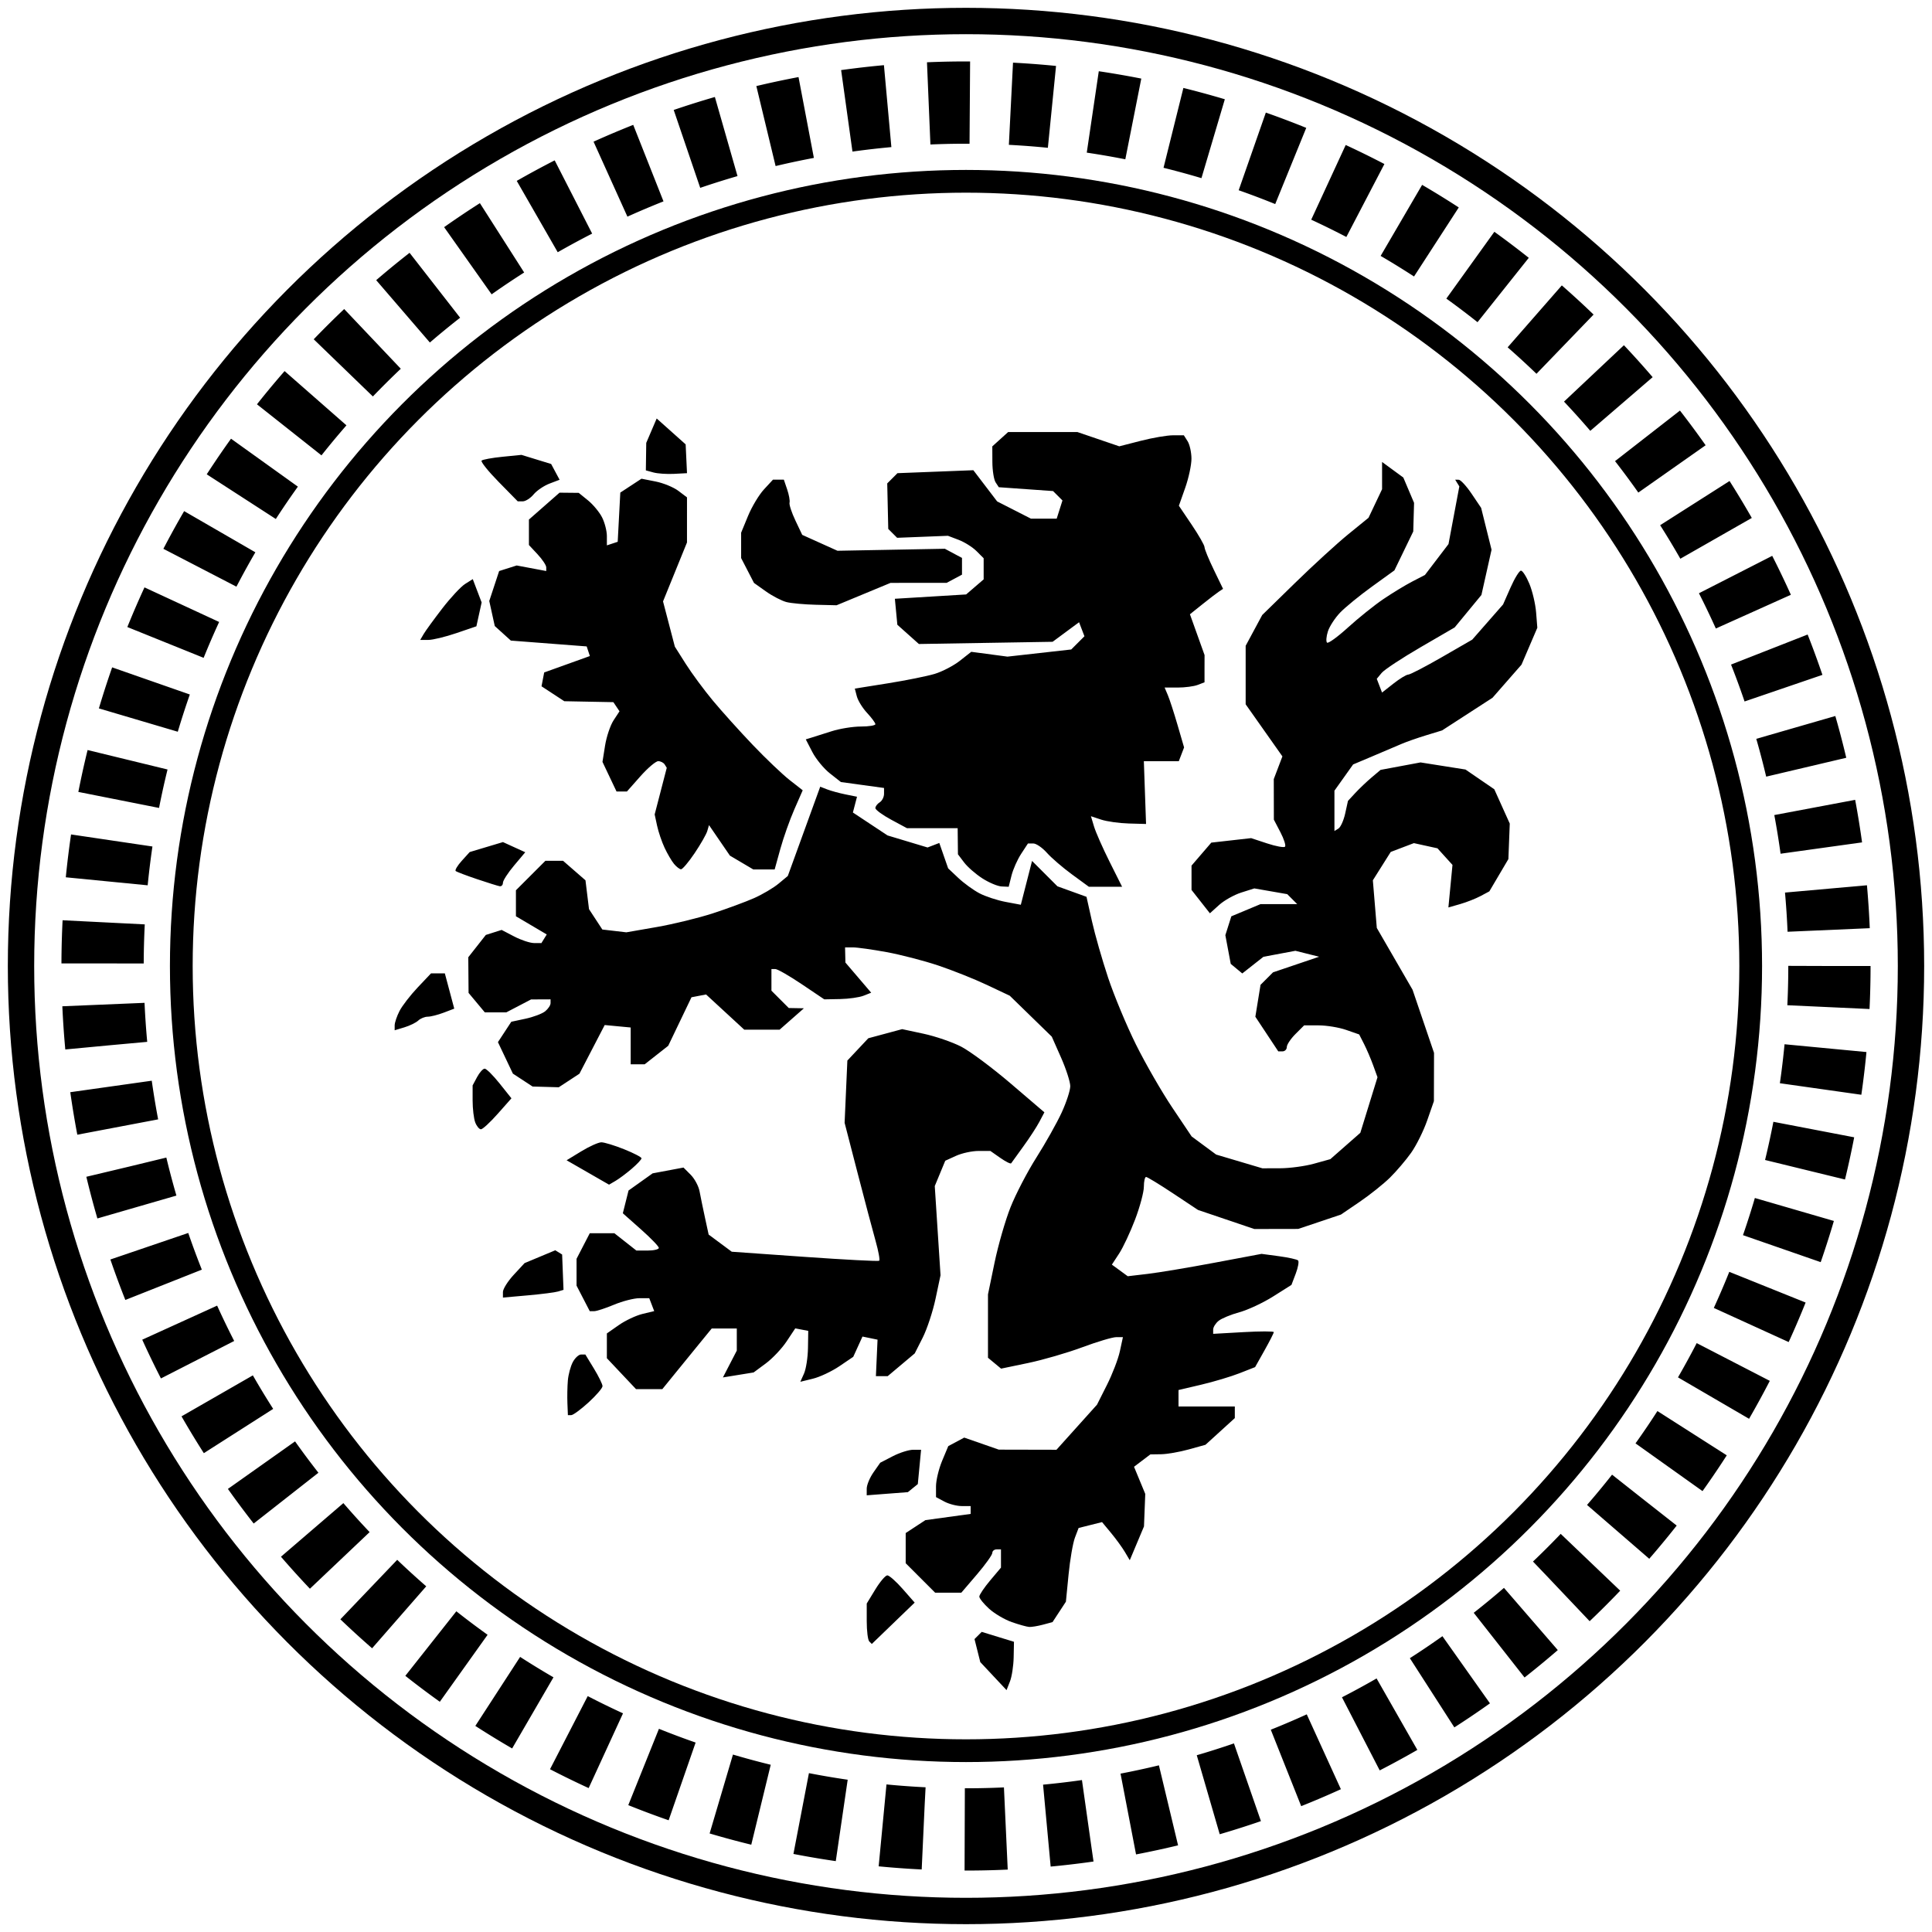 <?xml version="1.0" encoding="UTF-8" standalone="no"?>
<!-- Created with Inkscape (http://www.inkscape.org/) -->

<svg
   xmlns:dc="http://purl.org/dc/elements/1.1/"
   xmlns:cc="http://creativecommons.org/ns#"
   xmlns:rdf="http://www.w3.org/1999/02/22-rdf-syntax-ns#"
   xmlns:svg="http://www.w3.org/2000/svg"
   xmlns="http://www.w3.org/2000/svg"
   xmlns:sodipodi="http://sodipodi.sourceforge.net/DTD/sodipodi-0.dtd"
   xmlns:inkscape="http://www.inkscape.org/namespaces/inkscape"
   width="800mm"
   height="800mm"
   viewBox="0 0 2834.646 2834.646"
   id="svg2"
   version="1.1"
   inkscape:version="0.91 r13725"
   sodipodi:docname="seal03.svg"
   inkscape:export-filename="/home/thejoeejoee/projects/rytirskytabor.cz/03.png"
   inkscape:export-xdpi="25.610001"
   inkscape:export-ydpi="25.610001">
  <defs
     id="defs4" />
  <sodipodi:namedview
     id="base"
     pagecolor="#ffffff"
     bordercolor="#666666"
     borderopacity="1.0"
     inkscape:pageopacity="0.0"
     inkscape:pageshadow="2"
     inkscape:zoom="0.35355339"
     inkscape:cx="1185.4959"
     inkscape:cy="1371.1537"
     inkscape:document-units="px"
     inkscape:current-layer="layer1"
     showgrid="false"
     inkscape:window-width="2560"
     inkscape:window-height="1377"
     inkscape:window-x="0"
     inkscape:window-y="30"
     inkscape:window-maximized="1" />
  <g
     inkscape:label="Vrstva 1"
     inkscape:groupmode="layer"
     id="layer1"
     transform="translate(0,1782.284)">
    <path
       style="fill:#000000"
       d=""
       id="path8096"
       inkscape:connector-curvature="0" />
    <path
       style="fill:#000000"
       d=""
       id="path8094"
       inkscape:connector-curvature="0" />
    <path
       style="fill:#000000"
       d=""
       id="path8092"
       inkscape:connector-curvature="0" />
    <path
       style="fill:#000000"
       d="m 1481.809,684.779 -4.994,12.708 -19.265,-20.561 -19.264,-20.561 -4.24,-16.894 -4.24,-16.894 5.279,-5.278 5.278,-5.278 23.667,7.263 23.667,7.263 -0.445,22.762 c -0.248,12.519 -2.694,28.481 -5.44,35.47 z m -171.235,-85.358 -31.466,30.329 -3.727,-3.727 c -2.05,-2.05 -3.716,-15.402 -3.703,-29.673 l 0,-25.947 12.591,-20.651 c 6.925,-11.358 14.856,-20.651 17.624,-20.651 2.768,0 12.928,8.998 22.578,19.995 l 17.545,19.995 -31.466,30.329 z m 199.361,5.343 c -3.495,-0.229 -14.932,-3.412 -25.416,-7.076 -10.484,-3.664 -25.496,-12.514 -33.359,-19.668 -7.863,-7.154 -14.297,-15.149 -14.297,-17.766 0,-2.618 7.148,-13.255 15.885,-23.638 l 15.886,-18.879 0,-13.379 0,-13.38 -6.354,0 c -3.495,0 -6.354,2.345 -6.354,5.21 0,2.866 -10.231,17.163 -22.735,31.771 l -22.735,26.56 -19.202,0 -19.203,0 -21.604,-21.604 -21.604,-21.604 0,-22.144 0,-22.144 14.451,-9.469 14.451,-9.468 33.205,-4.567 33.205,-4.567 0,-5.758 0,-5.758 -13.126,0 c -7.22,0 -18.657,-2.96 -25.416,-6.577 l -12.291,-6.578 0,-15.866 c 0,-8.726 4.047,-25.551 8.993,-37.39 l 8.994,-21.524 11.699,-6.261 11.698,-6.261 25.376,8.831 25.376,8.83 42.301,0.095 42.302,0.095 29.735,-33.073 29.735,-33.073 14.55,-28.88 c 8.002,-15.884 16.559,-38.173 19.014,-49.531 l 4.465,-20.651 -9.891,0 c -5.441,0 -27.827,6.676 -49.75,14.834 -21.922,8.159 -57.691,18.549 -79.485,23.09 l -39.626,8.255 -9.618,-7.982 -9.617,-7.982 0,-46.462 0,-46.463 9.617,-46.483 c 5.29,-25.565 15.851,-62.21 23.469,-81.431 7.618,-19.221 24.735,-52.104 38.038,-73.073 13.303,-20.969 29.906,-50.514 36.897,-65.657 6.99,-15.143 12.709,-32.651 12.709,-38.906 0,-6.256 -6.098,-25.16 -13.551,-42.009 l -13.552,-30.635 -30.83,-30.029 -30.831,-30.03 -33.456,-15.808 c -18.402,-8.694 -50.613,-21.545 -71.582,-28.557 -20.969,-7.012 -55.091,-15.854 -75.828,-19.648 -20.737,-3.794 -42.897,-6.899 -49.245,-6.899 l -11.541,0 0.26,11.12 0.261,11.12 18.905,22.121 18.905,22.121 -11.221,4.438 c -6.172,2.441 -21.657,4.639 -34.411,4.884 l -23.189,0.445 -33.048,-22.239 c -18.176,-12.232 -35.62,-22.239 -38.763,-22.239 l -5.716,0 0,15.885 0,15.885 12.708,12.708 12.709,12.708 11.12,0.203 11.12,0.203 -17.828,15.685 -17.828,15.685 -25.94,0 -25.94,0 -28.017,-25.825 -28.016,-25.824 -10.698,2.061 -10.698,2.06 -17.064,35.594 -17.065,35.594 -17.272,13.587 -17.273,13.586 -10.263,0.006 -10.263,0.006 0,-27.013 0,-27.013 -19.062,-1.807 -19.062,-1.807 -18.543,35.72 -18.543,35.72 -15.162,9.935 -15.162,9.934 -19.205,-0.546 -19.205,-0.546 -14.447,-9.466 -14.447,-9.466 -10.961,-23.099 -10.961,-23.098 9.796,-14.95 9.796,-14.951 20.866,-4.463 c 11.477,-2.455 24.441,-7.342 28.809,-10.861 4.368,-3.519 7.943,-8.908 7.943,-11.974 l 0,-5.573 -14.297,0.064 -14.297,0.064 -18.2,9.492 -18.2,9.492 -15.729,0 -15.729,0 -11.927,-14.297 -11.927,-14.297 -0.21,-26.148 -0.21,-26.146 12.874,-16.367 12.874,-16.366 11.58,-3.675 11.58,-3.676 18.437,9.615 c 10.14,5.288 23.271,9.632 29.181,9.654 l 10.745,0.064 3.924,-6.349 3.924,-6.349 -22.611,-13.341 -22.611,-13.34 0,-19.07 0,-19.071 21.604,-21.604 21.604,-21.604 12.989,0 12.99,0 16.425,14.297 16.425,14.297 2.593,21.158 2.593,21.159 9.79,14.942 9.791,14.943 17.612,2.056 17.613,2.056 44.479,-7.746 c 24.463,-4.26 61.635,-13.338 82.604,-20.172 20.969,-6.834 48.133,-16.866 60.364,-22.292 12.232,-5.426 28.356,-14.949 35.832,-21.161 l 13.593,-11.296 23.781,-65.488 23.781,-65.488 10.282,3.981 c 5.655,2.189 17.802,5.498 26.994,7.354 l 16.711,3.373 -3.026,11.572 -3.026,11.572 25.412,16.816 25.412,16.817 29.363,8.837 29.362,8.837 8.621,-3.308 8.621,-3.309 6.495,18.629 6.494,18.629 14.914,14.07 c 8.203,7.739 22.162,17.872 31.02,22.518 8.858,4.646 26.135,10.329 38.394,12.629 l 22.289,4.181 8.241,-32.152 8.24,-32.152 18.617,18.617 18.616,18.616 21.329,7.713 21.328,7.713 7.938,35.545 c 4.366,19.55 15.075,56.99 23.799,83.201 8.724,26.211 27.099,70.306 40.835,97.989 13.735,27.683 37.732,69.35 53.326,92.593 l 28.354,42.259 17.989,13.3 17.989,13.3 33.91,10.07 33.911,10.07 25.852,-0.064 c 14.219,0 36.653,-3.035 49.853,-6.7 l 24.002,-6.665 21.994,-19.312 21.994,-19.311 12.595,-40.778 12.595,-40.778 -6.301,-17.402 c -3.466,-9.571 -9.511,-23.698 -13.434,-31.395 l -7.134,-13.993 -19.099,-6.658 c -10.505,-3.659 -28.68,-6.656 -40.391,-6.656 l -21.291,0 -12.708,12.708 c -6.99,6.99 -12.708,15.568 -12.708,19.062 0,3.495 -2.818,6.354 -6.264,6.354 l -6.264,0 -16.81,-25.401 -16.809,-25.401 3.798,-23.404 3.798,-23.404 9.162,-9.162 9.162,-9.162 33.804,-11.444 33.804,-11.444 -17.378,-4.361 -17.378,-4.362 -23.449,4.399 -23.448,4.399 -15.533,12.218 -15.533,12.218 -8.465,-7.025 -8.465,-7.025 -3.949,-21.049 -3.949,-21.049 4.393,-13.841 4.393,-13.841 21.423,-8.951 21.424,-8.952 26.891,0 26.892,0 -7.302,-7.302 -7.302,-7.302 -24.151,-4.21 -24.151,-4.211 -19.062,6.038 c -10.484,3.321 -25.151,11.536 -32.593,18.255 l -13.53,12.216 -13.475,-17.13 -13.475,-17.13 0,-17.851 0,-17.851 14.507,-16.865 14.507,-16.865 29.219,-3.293 29.219,-3.293 23.419,7.729 c 12.88,4.251 24.708,6.44 26.284,4.864 1.576,-1.576 -1.458,-11.153 -6.74,-21.284 l -9.606,-18.419 -0.064,-29.768 -0.064,-29.769 6.329,-16.645 6.329,-16.645 -26.954,-38.221 -26.954,-38.221 0,-42.91 0,-42.909 12.144,-22.586 12.145,-22.586 48.22,-47.105 c 26.522,-25.907 61.616,-58.006 77.99,-71.33 l 29.768,-24.226 9.945,-20.957 9.944,-20.956 0,-19.988 0,-19.987 15.582,11.417 15.583,11.416 7.885,18.578 7.886,18.578 -0.597,21 -0.597,21 -13.814,28.536 -13.814,28.536 -32.886,23.758 c -18.088,13.067 -39.098,30.218 -46.69,38.114 -7.592,7.896 -15.716,20.382 -18.054,27.748 -2.338,7.366 -2.897,14.745 -1.242,16.4 1.655,1.655 15.498,-8.356 30.762,-22.245 15.265,-13.89 38.556,-32.583 51.758,-41.54 13.202,-8.957 32.355,-20.604 42.562,-25.883 l 18.558,-9.597 17.289,-22.666 17.288,-22.666 7.95,-42.307 7.95,-42.306 -3.046,-4.929 -3.048,-4.929 5.14,0.064 c 2.827,0 11.395,9.317 19.039,20.651 l 13.899,20.608 7.642,30.722 7.643,30.722 -7.425,33.179 -7.426,33.179 -19.636,23.821 -19.635,23.82 -49.952,29.024 c -27.473,15.964 -53.188,32.924 -57.144,37.691 l -7.193,8.667 3.871,10.087 3.871,10.087 16.759,-13.183 c 9.218,-7.25 18.982,-13.183 21.699,-13.183 2.716,0 24.948,-11.535 49.403,-25.635 l 44.464,-25.635 22.623,-25.808 22.622,-25.809 10.944,-24.806 c 6.019,-13.643 12.907,-24.806 15.305,-24.806 2.399,0 7.977,8.732 12.398,19.404 4.42,10.672 8.841,29.525 9.822,41.895 l 1.784,22.492 -11.601,27.065 -11.601,27.066 -21.277,24.299 -21.277,24.299 -36.991,23.949 -36.991,23.949 -23.373,7.14 c -12.855,3.927 -29.092,9.615 -36.081,12.64 -6.99,3.025 -25.839,11.044 -41.887,17.819 l -29.18,12.318 -13.711,19.256 -13.711,19.256 0,29.576 0,29.577 5.865,-3.625 c 3.226,-1.994 7.691,-11.935 9.921,-22.092 l 4.056,-18.467 10.782,-11.642 c 5.93,-6.404 16.696,-16.64 23.923,-22.748 l 13.14,-11.105 29.325,-5.479 29.324,-5.479 32.971,5.212 32.971,5.212 21.133,14.48 21.132,14.48 11.354,25.177 11.354,25.177 -1.008,26.044 -1.008,26.045 -13.967,23.672 -13.967,23.672 -12.87,6.888 c -7.078,3.788 -20.597,9.104 -30.043,11.812 l -17.174,4.926 2.999,-31.216 3,-31.215 -11.016,-12.172 -11.015,-12.172 -17.3,-3.8 -17.299,-3.8 -16.986,6.458 -16.986,6.458 -13.113,20.809 -13.113,20.809 2.898,34.948 2.897,34.948 26.23,45.346 26.23,45.345 15.753,46.314 15.752,46.314 -0.095,35.424 -0.095,35.423 -9.783,28.097 c -5.381,15.454 -16.021,36.899 -23.645,47.656 -7.623,10.758 -21.623,27.187 -31.11,36.511 -9.488,9.324 -29.545,25.321 -44.571,35.549 l -27.32,18.597 -31.314,10.519 -31.314,10.518 -32.227,0.063 -32.228,0.064 -41.302,-13.983 -41.302,-13.984 -36.465,-24.205 c -20.055,-13.313 -37.927,-24.206 -39.713,-24.206 -1.787,0 -3.25,6.434 -3.252,14.297 0,7.863 -5.784,29.505 -12.849,48.094 -7.065,18.589 -17.628,41.095 -23.472,50.015 l -10.626,16.218 11.65,8.518 11.65,8.518 29.299,-3.45 c 16.115,-1.898 60.285,-9.28 98.157,-16.406 l 68.857,-12.955 25.391,3.406 c 13.964,1.873 26.664,4.679 28.221,6.235 1.556,1.557 0,10.27 -3.455,19.362 l -6.285,16.531 -26.881,16.969 c -14.784,9.333 -37.056,19.744 -49.491,23.135 -12.436,3.391 -26.185,9.079 -30.553,12.638 -4.368,3.56 -7.943,9.304 -7.943,12.765 l 0,6.293 44.479,-2.513 c 24.463,-1.383 44.479,-1.379 44.479,0 0,1.386 -6.173,13.503 -13.717,26.926 l -13.718,24.408 -22.818,8.959 c -12.551,4.927 -37.831,12.49 -56.178,16.805 l -33.359,7.847 0,12.074 0,12.075 41.302,0 41.302,0 0,8.51 0,8.51 -21.525,19.588 -21.525,19.587 -24.542,6.815 c -13.498,3.748 -31.691,6.922 -40.428,7.052 l -15.885,0.235 -11.993,9.08 -11.994,9.081 8.246,19.908 8.246,19.909 -0.934,23.842 -0.934,23.843 -10.432,24.805 -10.432,24.805 -7.126,-12.034 c -3.92,-6.619 -13.07,-19.204 -20.334,-27.967 l -13.207,-15.933 -17.199,4.316 -17.199,4.317 -5.4,14.202 c -2.97,7.811 -7.164,32.146 -9.32,54.076 l -3.92,39.875 -9.814,14.978 -9.813,14.977 -14.001,3.754 c -7.7,2.065 -16.86,3.567 -20.355,3.339 z m -208.098,-195.437 -30.182,2.317 0,-9.752 c 0,-5.364 4.463,-16.123 9.917,-23.911 l 9.917,-14.158 18.361,-9.495 c 10.099,-5.222 23.583,-9.495 29.965,-9.495 l 11.603,0 -2.401,25.173 -2.4,25.173 -7.298,5.916 -7.298,5.916 -30.182,2.316 z m -463.68,-115.327 -4.938,0 -0.703,-17.474 c -0.388,-9.611 -0.095,-24.622 0.647,-33.359 0.743,-8.737 4.019,-20.889 7.281,-27.005 3.262,-6.116 8.731,-11.12 12.155,-11.12 l 6.224,0 12.591,20.651 c 6.925,11.358 12.602,22.957 12.615,25.775 0,2.818 -9.192,13.541 -20.455,23.828 -11.263,10.287 -22.7,18.704 -25.417,18.704 z m 114.327,-38.125 -19.275,0 -21.401,-22.692 -21.401,-22.692 0,-18.177 0,-18.177 17.474,-12.214 c 9.611,-6.718 25.236,-14.09 34.723,-16.383 l 17.25,-4.168 -3.633,-9.466 -3.633,-9.467 -14.43,0 c -7.936,0 -24.695,4.289 -37.241,9.531 -12.546,5.242 -25.689,9.531 -29.206,9.531 l -6.395,0 -9.695,-18.747 -9.695,-18.747 0,-19.694 0,-19.693 9.695,-18.747 9.695,-18.747 18.042,0 18.043,0 16.156,12.708 16.156,12.708 16.471,0 c 9.06,0 16.472,-1.756 16.472,-3.902 0,-2.146 -11.888,-14.452 -26.419,-27.346 l -26.418,-23.444 4.194,-16.711 4.194,-16.711 17.673,-12.584 17.673,-12.584 22.636,-4.246 22.636,-4.246 10.499,10.499 c 5.774,5.775 11.659,16.733 13.075,24.352 1.417,7.619 4.995,25.016 7.952,38.66 l 5.376,24.808 16.964,12.589 16.964,12.589 106.942,7.543 c 58.818,4.149 108.03,6.723 109.361,5.722 1.331,-1.001 -1.039,-14.076 -5.266,-29.054 -4.227,-14.979 -16.187,-60.117 -26.579,-100.306 l -18.893,-73.073 2.023,-45.665 2.023,-45.665 15.368,-16.359 15.368,-16.359 24.825,-6.685 24.824,-6.685 31.399,6.734 c 17.269,3.703 42.026,12.185 55.016,18.847 12.99,6.663 45.816,31.094 72.948,54.292 l 49.329,42.178 -7.429,14.037 c -4.086,7.721 -14.731,24.045 -23.655,36.276 -8.925,12.232 -16.872,23.246 -17.661,24.476 -0.789,1.23 -7.974,-2.344 -15.967,-7.943 l -14.533,-10.179 -17.35,0 c -9.542,0 -24.439,3.23 -33.104,7.179 l -15.755,7.178 -7.697,18.583 -7.697,18.583 4.229,65.415 4.229,65.415 -7.276,34.318 c -4.002,18.874 -12.516,44.68 -18.922,57.347 l -11.647,23.029 -19.829,16.685 -19.828,16.684 -8.659,0 -8.658,0 1.204,-26.769 1.203,-26.77 -11.05,-2.276 -11.05,-2.277 -6.774,14.866 -6.773,14.866 -20.302,13.766 c -11.165,7.571 -28.635,15.81 -38.82,18.309 l -18.518,4.543 5.405,-12.071 c 2.974,-6.639 5.588,-23.446 5.811,-37.348 l 0.407,-25.277 -9.531,-1.83 -9.531,-1.829 -12.708,19.126 c -6.989,10.519 -20.735,25.068 -30.545,32.331 l -17.836,13.205 -22.525,3.656 -22.524,3.655 10.179,-19.683 10.179,-19.683 0,-16.201 0,-16.201 -18.404,0 -18.404,0 -18.132,22.201 c -9.973,12.21 -26.277,32.226 -36.232,44.479 l -18.1,22.278 -19.275,0 z m -178.04,-137.6 -36.536,3.244 0,-8.144 c 0,-4.479 7.147,-15.855 15.881,-25.279 l 15.88,-17.136 22.524,-9.411 22.524,-9.411 5.022,3.104 5.022,3.103 1.015,25.906 1.015,25.906 -7.905,2.437 c -4.348,1.34 -24.347,3.896 -44.441,5.681 z m 128.671,-167.977 -9.531,5.562 -31.134,-17.892 -31.134,-17.892 21.603,-13.17 c 11.882,-7.244 25.119,-13.181 29.417,-13.194 4.297,0 19.309,4.576 33.359,10.197 14.05,5.622 25.545,11.597 25.545,13.278 0,1.682 -6.434,8.568 -14.297,15.303 -7.863,6.735 -18.586,14.749 -23.828,17.807 z M 705.648,-125.374 c -2.478,0 -6.241,-4.523 -8.362,-10.05 -2.122,-5.528 -3.857,-20.013 -3.857,-32.189 l 0,-22.137 6.578,-12.291 c 3.617,-6.76 8.621,-12.29 11.12,-12.29 2.498,0 12.354,9.79 21.901,21.757 l 17.359,21.756 -20.117,22.722 c -11.064,12.497 -22.145,22.722 -24.622,22.722 z m -112.297,-149.608 -14.297,4.32 0,-7.2 c 0,-3.96 3.202,-13.446 7.117,-21.079 3.914,-7.633 15.913,-23.172 26.663,-34.53 l 19.546,-20.651 10.149,0 10.149,0 6.904,25.865 6.903,25.864 -15.535,5.907 c -8.545,3.248 -19.067,5.906 -23.383,5.906 -4.316,0 -10.563,2.538 -13.883,5.641 -3.32,3.101 -12.47,7.584 -20.333,9.959 z m 139.791,-207.024 c -2.621,-0.438 -17.633,-5.134 -33.359,-10.43 -15.726,-5.295 -29.767,-10.636 -31.202,-11.868 -1.435,-1.232 2.605,-8.001 8.977,-15.043 l 11.585,-12.802 24.401,-7.311 24.401,-7.31 16.357,7.453 16.358,7.453 -16.377,19.463 c -9.007,10.704 -16.377,22.102 -16.377,25.329 0,3.227 -2.145,5.506 -4.766,5.066 z m 736.391,0.337 c -5.737,-0.254 -18.397,-5.569 -28.134,-11.807 -9.737,-6.238 -21.798,-16.752 -26.803,-23.364 l -9.1,-12.022 -0.203,-19.168 -0.203,-19.169 -37.23,0 -37.23,0 -23.134,-12.459 c -12.724,-6.852 -23.135,-14.5 -23.135,-16.993 0,-2.494 2.859,-6.301 6.354,-8.462 3.495,-2.16 6.354,-7.779 6.354,-12.487 l 0,-8.56 -31.651,-4.353 -31.651,-4.353 -16.132,-12.69 c -8.873,-6.979 -20.464,-21.067 -25.759,-31.305 l -9.626,-18.616 8.165,-2.503 c 4.491,-1.377 17.884,-5.615 29.764,-9.417 11.88,-3.802 31.18,-6.914 42.89,-6.914 11.711,0 21.291,-1.549 21.291,-3.443 0,-1.894 -5.451,-9.294 -12.114,-16.445 -6.662,-7.151 -13.454,-18.126 -15.091,-24.388 l -2.978,-11.385 48.45,-7.739 c 26.648,-4.257 57.565,-10.482 68.704,-13.833 11.14,-3.352 27.777,-12.011 36.972,-19.244 l 16.718,-13.151 26.569,3.53 26.569,3.53 46.77,-5.245 46.771,-5.245 9.697,-9.698 9.697,-9.697 -3.948,-10.287 -3.947,-10.287 -19.404,14.346 -19.404,14.346 -98.097,1.625 -98.097,1.625 -15.809,-14.12 -15.809,-14.12 -1.814,-19.062 -1.813,-19.062 52.274,-3.177 52.275,-3.177 12.855,-11.057 12.856,-11.058 0,-15.493 0,-15.494 -10.517,-10.517 c -5.784,-5.784 -17.57,-13.199 -26.19,-16.476 l -15.673,-5.959 -37.286,1.473 -37.287,1.472 -6.506,-6.507 -6.507,-6.507 -0.752,-33.385 -0.752,-33.385 7.504,-7.512 7.504,-7.512 55.675,-2.176 55.674,-2.176 17.455,22.885 17.456,22.886 24.795,12.65 24.795,12.649 18.888,0 18.887,0 4.237,-13.347 4.236,-13.348 -6.891,-6.89 -6.89,-6.891 -39.808,-2.82 -39.808,-2.821 -4.668,-7.123 c -2.568,-3.918 -4.712,-17.403 -4.766,-29.967 l -0.095,-22.843 11.62,-10.516 11.62,-10.516 50.789,0 50.789,0 30.737,10.473 30.737,10.473 31.567,-8.09 c 17.362,-4.45 38.678,-8.091 47.368,-8.091 l 15.8,0 5.534,8.737 c 3.043,4.806 5.578,16.241 5.632,25.412 0.064,9.172 -4.075,28.502 -9.175,42.956 l -9.273,26.28 18.804,27.862 c 10.341,15.324 18.803,30.119 18.803,32.876 0,2.758 6.119,17.654 13.597,33.102 l 13.597,28.087 -6.156,4.101 c -3.386,2.256 -14.319,10.644 -24.295,18.642 l -18.14,14.541 10.73,29.938 10.73,29.937 -0.064,19.972 0,19.971 -10.051,3.857 c -5.527,2.121 -18.7,3.856 -29.273,3.856 l -19.223,0 4.722,11.12 c 2.597,6.116 9.023,25.883 14.28,43.927 l 9.558,32.806 -3.87,10.084 -3.869,10.083 -25.645,0 -25.644,0 1.617,46.068 1.617,46.068 -25.417,-0.715 c -13.979,-0.394 -32.175,-2.957 -40.437,-5.696 l -15.02,-4.981 4.584,15.227 c 2.521,8.375 12.811,31.668 22.867,51.763 l 18.282,36.536 -24.367,0 -24.366,0 -24.782,-18.132 c -13.63,-9.972 -30.228,-24.269 -36.886,-31.771 -6.657,-7.501 -15.622,-13.639 -19.92,-13.639 l -7.816,0 -9.975,15.224 c -5.486,8.373 -11.844,22.67 -14.128,31.771 l -4.153,16.547 -10.431,-0.464 z m -470.382,-25.194 c -2.146,-0.133 -6.761,-3.707 -10.256,-7.943 -3.495,-4.236 -9.706,-14.85 -13.802,-23.587 -4.097,-8.737 -9.049,-23.325 -11.005,-32.418 l -3.556,-16.533 8.872,-34.2 8.871,-34.2 -3.007,-4.866 c -1.655,-2.676 -5.942,-4.866 -9.529,-4.866 -3.586,0 -15.381,10.008 -26.21,22.239 l -19.69,22.239 -7.638,0 -7.638,0 -10.305,-21.714 -10.304,-21.714 3.79,-23.85 c 2.085,-13.117 7.704,-29.823 12.488,-37.123 l 8.697,-13.273 -4.496,-6.697 -4.496,-6.697 -35.996,-0.684 -35.996,-0.683 -16.715,-10.951 -16.715,-10.952 1.955,-10.152 1.955,-10.151 33.517,-12.049 33.517,-12.049 -2.336,-7.062 -2.336,-7.062 -55.635,-4.276 -55.635,-4.276 -11.8,-10.679 -11.8,-10.679 -4.037,-18.382 -4.037,-18.381 7.247,-21.958 7.247,-21.958 12.868,-4.084 12.868,-4.084 21.687,4.069 21.687,4.069 0,-5.444 c 0,-2.994 -5.719,-11.582 -12.708,-19.085 l -12.708,-13.641 0,-18.67 0,-18.67 22.461,-19.721 22.461,-19.721 14.076,0.14 14.076,0.14 13.553,10.979 c 7.454,6.038 16.747,17.224 20.651,24.857 3.903,7.633 7.098,20.024 7.098,27.534 l 0,13.656 7.943,-2.62 7.943,-2.62 1.908,-36.097 1.908,-36.096 15.538,-10.181 15.538,-10.181 20.679,4.09 c 11.373,2.249 26.398,8.412 33.387,13.694 l 12.708,9.604 -0.01,33.086 0,33.085 -17.577,43.231 -17.577,43.231 8.668,33.193 8.668,33.193 15.979,25.243 c 8.789,13.883 26.67,38.109 39.738,53.835 13.067,15.726 39.44,45.018 58.608,65.093 19.166,20.075 43.494,43.265 54.06,51.535 l 19.211,15.035 -12.227,27.893 c -6.725,15.341 -15.985,41.474 -20.578,58.074 l -8.351,30.182 -15.668,0 -15.667,0 -17.156,-10.134 -17.156,-10.134 -15.343,-22.392 -15.343,-22.391 -2.547,8.698 c -1.401,4.783 -9.766,19.42 -18.59,32.526 -8.823,13.105 -17.799,23.719 -19.944,23.587 z m -370.712,-336.528 -11.892,0 5.081,-8.683 c 2.795,-4.776 15.089,-21.662 27.321,-37.524 12.232,-15.862 27.293,-32.025 33.47,-35.918 l 11.23,-7.078 6.506,17.112 6.506,17.112 -3.844,17.499 -3.843,17.499 -29.322,9.991 c -16.127,5.495 -34.673,9.991 -41.214,9.991 z m 568.681,-51.57 c -16.67,-0.407 -36.027,-2.169 -43.017,-3.919 -6.989,-1.75 -20.615,-8.792 -30.278,-15.65 l -17.57,-12.467 -9.435,-18.246 -9.435,-18.246 0,-18.602 0,-18.602 10.14,-24.604 c 5.577,-13.532 16.083,-31.038 23.347,-38.901 l 13.206,-14.297 7.995,0 7.995,0 4.864,14.297 c 2.676,7.863 4.243,16.608 3.483,19.432 -0.76,2.824 3.115,14.611 8.611,26.193 l 9.992,21.058 25.857,11.66 25.857,11.66 78.772,-1.474 78.772,-1.473 12.584,6.735 12.585,6.735 0,12.261 0,12.262 -11.232,6.011 -11.231,6.01 -41.19,0 -41.19,0.064 -39.587,16.42 -39.587,16.42 -30.308,-0.737 z m -430.074,-151.762 -7.431,0 -27.932,-28.46 c -15.362,-15.653 -26.654,-29.738 -25.093,-31.3 1.562,-1.562 15.362,-4.092 30.667,-5.622 l 27.827,-2.783 21.774,6.683 21.774,6.683 6.195,11.575 6.195,11.575 -14.814,5.632 c -8.147,3.098 -18.62,10.219 -23.273,15.826 -4.653,5.606 -11.803,10.193 -15.89,10.193 z m 221.85,-40.308 c -10.484,0.546 -24.066,-0.381 -30.182,-2.054 l -11.12,-3.048 0.286,-20.185 0.286,-20.185 7.656,-17.879 7.656,-17.879 21.25,18.98 21.25,18.98 0.99,21.138 0.99,21.138 -19.062,0.994 z"
       id="path8129"
       inkscape:connector-curvature="0" />
    <circle
       style="fill:none;fill-opacity:1;fill-rule:nonzero;stroke:#000000;stroke-width:38.665;stroke-linecap:butt;stroke-linejoin:round;stroke-miterlimit:4;stroke-dasharray:none;stroke-dashoffset:0;stroke-opacity:1"
       id="path8131"
       cx="1417.323"
       cy="-364.961"
       r="1386.501" />
    <circle
       style="fill:none;fill-opacity:1;fill-rule:nonzero;stroke:#000000;stroke-width:33.366;stroke-linecap:butt;stroke-linejoin:round;stroke-miterlimit:4;stroke-dasharray:none;stroke-dashoffset:0;stroke-opacity:1"
       id="path8131-3"
       cx="1417.323"
       cy="-364.961"
       r="1151.312" />
    <path
       style="fill:none;fill-opacity:1;fill-rule:nonzero;stroke:#000000;stroke-width:120.714;stroke-linecap:butt;stroke-linejoin:miter;stroke-miterlimit:3.9;stroke-dasharray:60.357, 60.357;stroke-dashoffset:0;stroke-opacity:1"
       d="M 2684.139,-364.961 A 1266.816,1266.816 0 0 1 1417.323,901.855 1266.816,1266.816 0 0 1 150.507,-364.961 1266.816,1266.816 0 0 1 1417.323,-1631.776 1266.816,1266.816 0 0 1 2684.139,-364.961 Z"
       id="path8131-3-6" />
  </g>
</svg>
